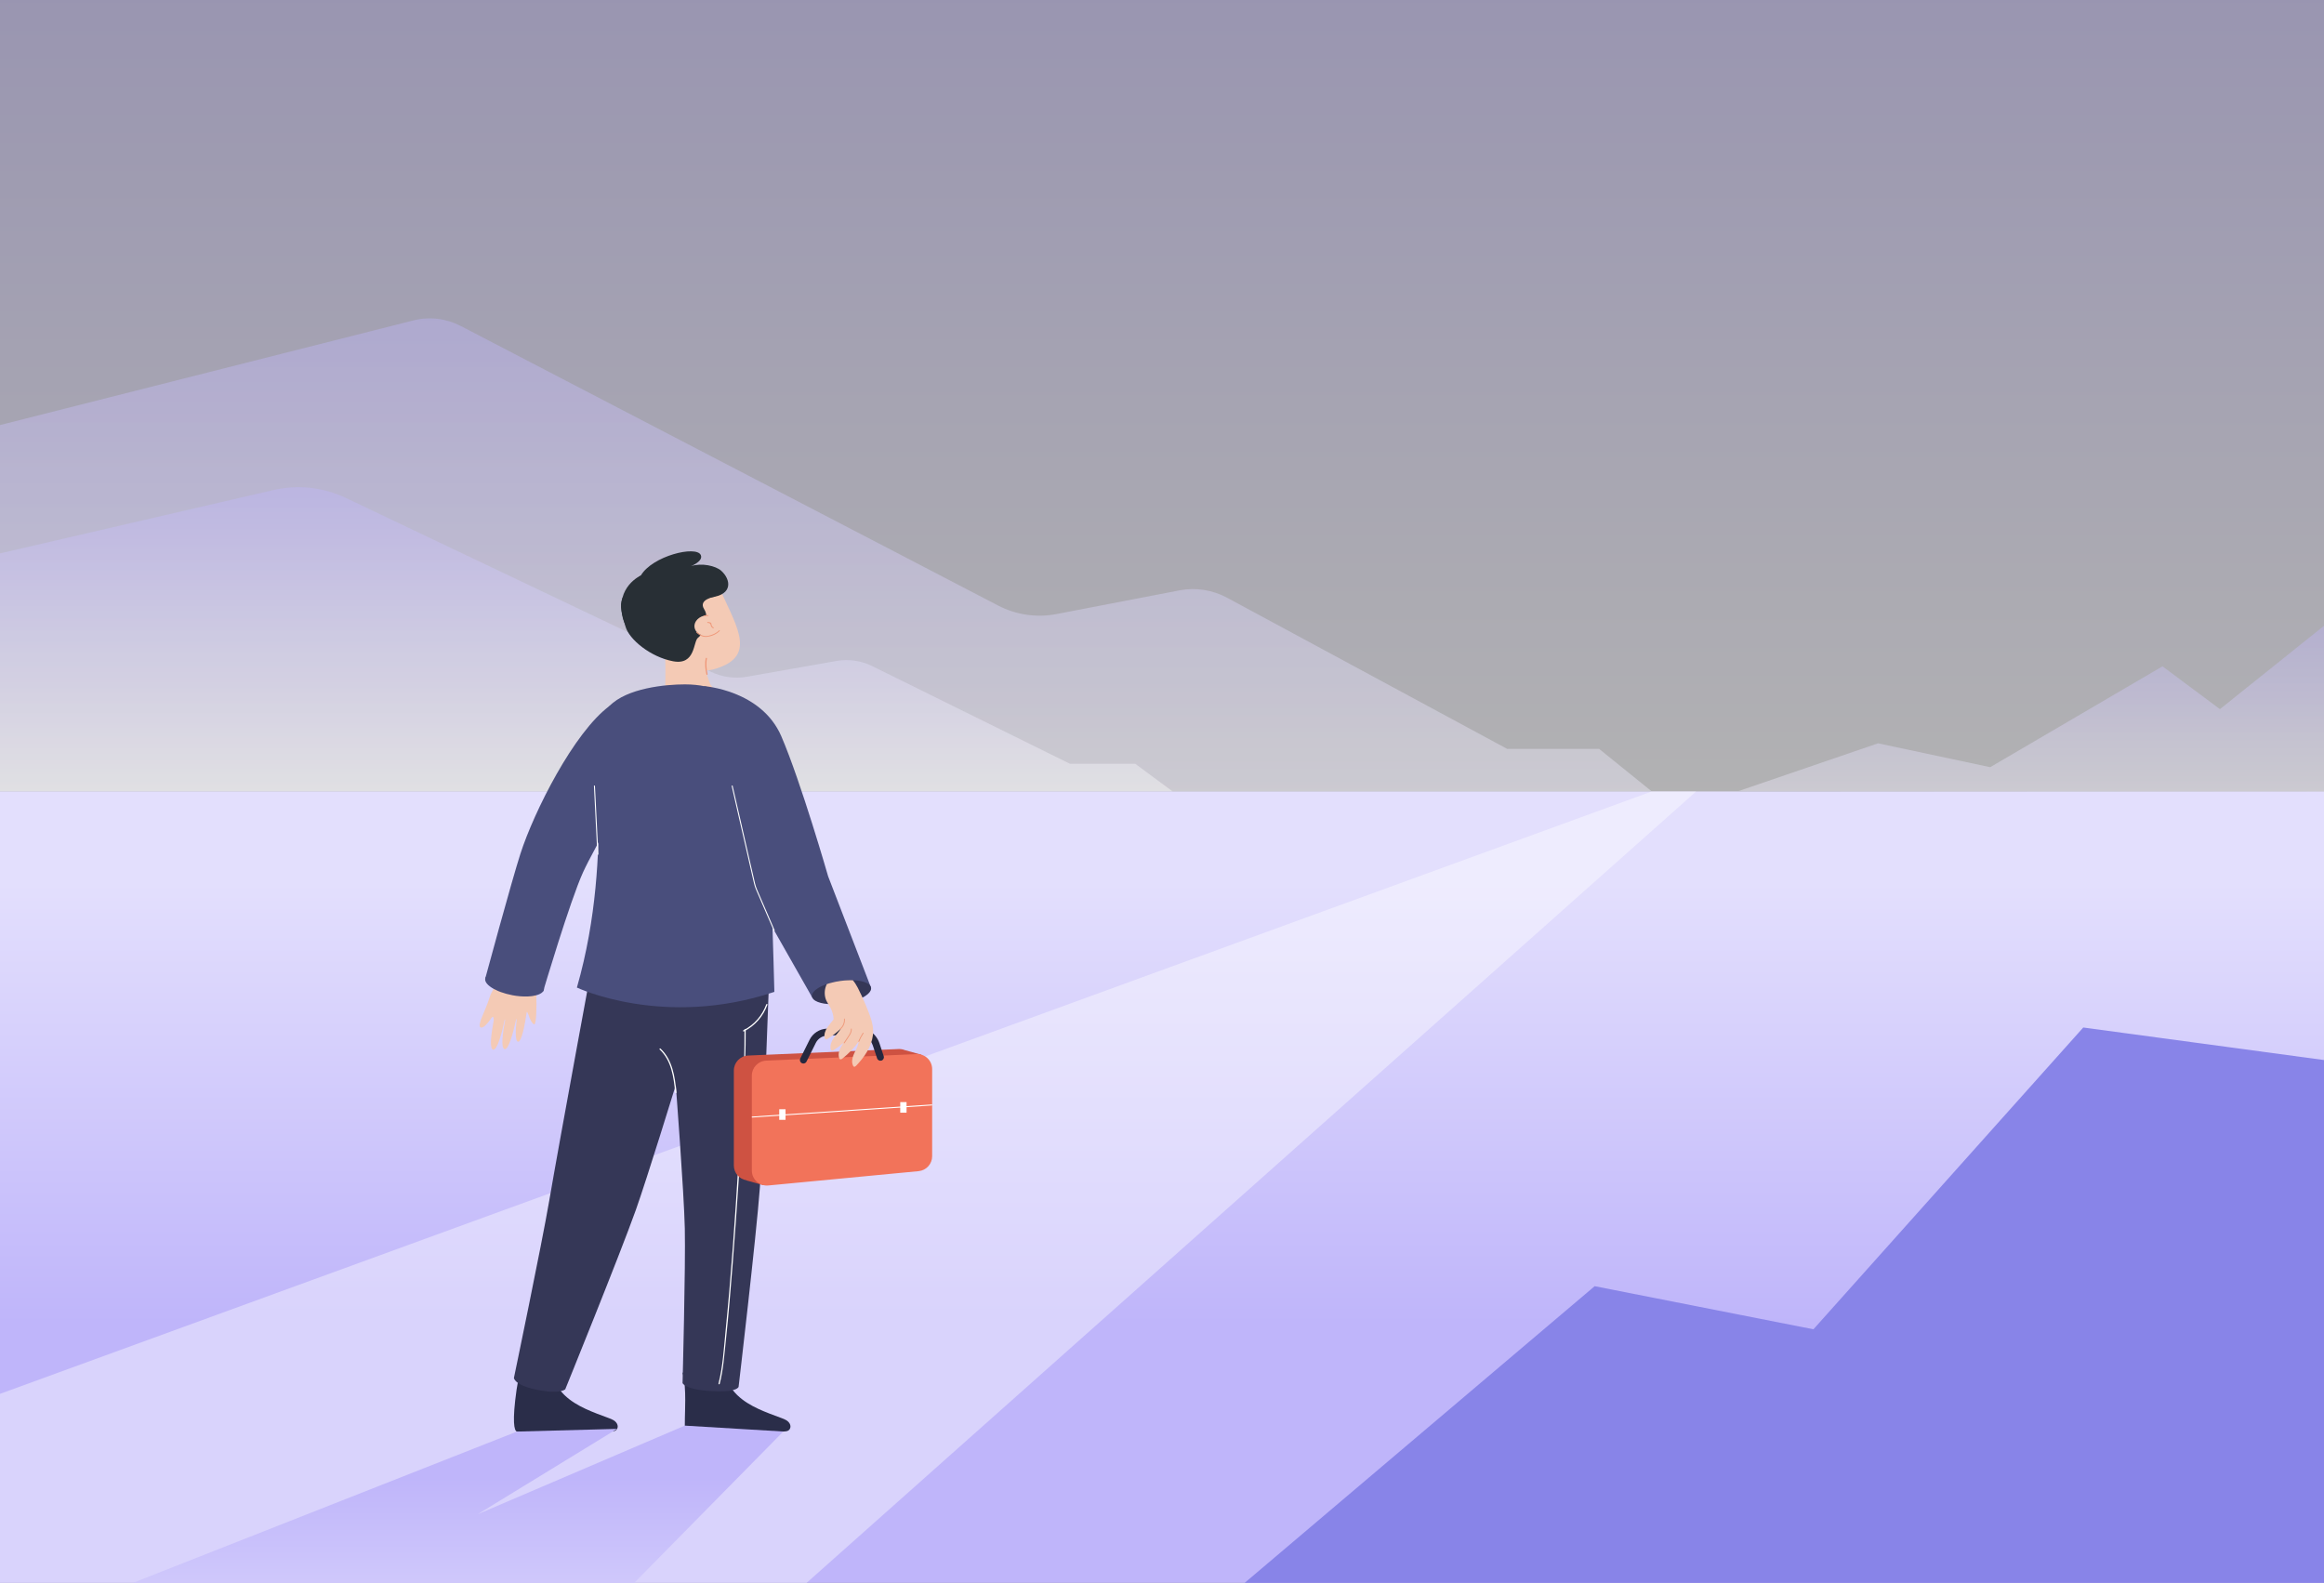 <?xml version="1.0" encoding="utf-8"?>
<!-- Generator: Adobe Illustrator 27.5.0, SVG Export Plug-In . SVG Version: 6.00 Build 0)  -->
<svg version="1.1" id="_x2018_ëîé_x5F_1" xmlns="http://www.w3.org/2000/svg" xmlns:xlink="http://www.w3.org/1999/xlink"
	 x="0px" y="0px" viewBox="0 0 2936.186 2000" style="enable-background:new 0 0 2936.186 2000;" xml:space="preserve">
<rect x="0" y="0" width="2936.186" height="2000" fill="#808080" stroke="none"/>
<g>
	<linearGradient id="SVGID_1_" gradientUnits="userSpaceOnUse" x1="1468.093" y1="1055.019" x2="1468.093" y2="-9.094947e-13">
		<stop  offset="0.006" style="stop-color:#FFFFFF"/>
		<stop  offset="1" style="stop-color:#BFB5FA"/>
	</linearGradient>
	<rect style="opacity:0.4;fill:url(#SVGID_1_);" width="2936.186" height="1055.019"/>
	
		<linearGradient id="SVGID_00000000208811391423437620000010971937317186872221_" gradientUnits="userSpaceOnUse" x1="1043.446" y1="1000" x2="1043.446" y2="402.263">
		<stop  offset="0" style="stop-color:#F2EFFE"/>
		<stop  offset="1" style="stop-color:#BFB5FA"/>
	</linearGradient>
	<path style="opacity:0.4;fill:url(#SVGID_00000000208811391423437620000010971937317186872221_);" d="M0,537.068l522.311-132.224
		c20.159-5.103,41.306-2.59,59.989,7.13l678.431,352.958c22.989,11.96,48.819,15.792,73.895,10.961l155.55-29.967
		c20.547-3.958,41.715-0.648,60.421,9.448l353.563,190.834h116.166l66.567,53.792H0V537.068z"/>
	
		<linearGradient id="SVGID_00000096052538483201438920000008456751396644046254_" gradientUnits="userSpaceOnUse" x1="740.773" y1="1000" x2="740.773" y2="615.587">
		<stop  offset="0.006" style="stop-color:#FFFFFF"/>
		<stop  offset="1" style="stop-color:#BFB5FA"/>
	</linearGradient>
	<path style="opacity:0.4;fill:url(#SVGID_00000096052538483201438920000008456751396644046254_);" d="M0,699.209l345.348-80.015
		c30.794-7.135,63.097-3.621,91.636,9.969l461.528,219.76c14.056,6.693,29.848,8.837,45.179,6.133l113.032-19.93
		c15.364-2.709,31.192-0.444,45.179,6.466l249.916,123.457h82.469l47.258,34.951H0V699.209z"/>
	
		<linearGradient id="SVGID_00000140723333973126802150000013387056421630407309_" gradientUnits="userSpaceOnUse" x1="1468.093" y1="1000" x2="1468.093" y2="2000">
		<stop  offset="0.115" style="stop-color:#E3DFFD"/>
		<stop  offset="0.673" style="stop-color:#BFB5FA"/>
	</linearGradient>
	<rect y="1000" style="fill:url(#SVGID_00000140723333973126802150000013387056421630407309_);" width="2936.186" height="1000"/>
	<polygon style="opacity:0.4;fill:#FFFFFF;" points="0,1761.134 2086.892,1000 2142.94,1000 1019.058,2000 0,2000 	"/>
	<g>
		<g>
			<path style="fill:#2A2D49;" d="M865.543,1781.83c-0.16,6.756-0.358,13.338-0.327,19.455c0.023,3.645,2.602,6.794,6.178,7.502
				c9.054,1.803,18.497,1.666,27.787,1.506c30.153-0.517,60.313-1.042,90.474-1.56c3.104-0.053,6.574-0.243,8.286-3.348
				c1.088-1.971,0.936-4.375-0.099-6.376c-2.1-4.033-6.338-5.722-10.371-7.22c-19.577-7.266-40.828-14.571-55.52-28.616
				c-0.464-0.441-0.921-0.898-1.377-1.354c-3.097-3.142-5.874-6.612-8.248-10.485c-1.834-2.99-3.386-6.216-4.284-9.594
				c-0.312-1.164-0.548-2.344-0.685-3.546c-0.061-0.464-0.107-0.928-0.129-1.4l-10.652-0.472l-3.066-0.137l-41.155-1.818
				c2.807,10.416,3.416,22.643,3.378,34.923C865.725,1773.491,865.642,1777.691,865.543,1781.83z"/>
		</g>
		<g>
			<path style="fill:#2A2D49;" d="M653.138,1808.788c9.054,1.803,18.496,1.666,27.787,1.506c30.153-0.517,60.313-1.042,90.474-1.56
				c3.104-0.053,6.574-0.243,8.286-3.348c1.088-1.971,0.936-4.375-0.099-6.376c-2.1-4.033-6.338-5.722-10.37-7.22
				c-19.577-7.266-40.828-14.571-55.52-28.616c-0.464-0.441-0.921-0.898-1.377-1.354c-3.097-3.142-5.874-6.612-8.248-10.485
				c-1.834-2.99-3.386-6.216-4.284-9.594c-0.312-1.164-0.548-2.344-0.685-3.546c-0.061-0.464-0.107-0.928-0.129-1.4l-10.652-0.472
				l-3.066-0.137l-23.627-49.867c2.807,10.416-6.893,54.965-8.952,69.38C646.919,1795.984,649.561,1808.08,653.138,1808.788z"/>
		</g>
		<g>
			<path style="fill:#353757;" d="M677.073,1755.699c-27.759-5.915-27.759-14.707-27.759-14.707s35.066-168.049,44.705-224.445
				c12.468-72.953,58-319.194,58-319.194l220.121,26.128c0,0-6.966,207.491-12.048,276.441
				c-4.66,63.225-26.921,252.26-26.921,252.26s-0.959,6.394-26.937,5.775c-40.687-0.97-43.879-10.45-43.879-10.45
				s3.929-147.792,2.849-195.312c-1.06-46.601-11.409-181.169-11.409-181.169s-36.543,118.685-50.432,157.669
				c-20.438,57.369-89.202,226.683-89.202,226.683S707.535,1762.189,677.073,1755.699z"/>
		</g>
		<g>
			<path style="fill:#282F35;" d="M809.612,727.189c0,0-31.922,13.994-22.995,52.566c7.976,34.463,58.249,61.044,75.692,51.683
				C879.753,822.077,816.182,727.461,809.612,727.189z"/>
			<path style="fill:#F4CAB5;" d="M886.422,894.299c32.148-6.839,15.192-22.619,11.547-28.99c-0.191-0.342-0.391-0.711-0.584-1.104
				c-1.178-2.395-2.36-5.714-3.478-9.472c-1.068-3.532-2.081-7.464-2.986-11.335c-0.053-0.232-0.106-0.465-0.159-0.698
				c-0.714-3.052-1.374-6.047-1.94-8.801c-0.645-3.111-1.183-5.889-1.593-8.069c-0.545-2.915-0.853-4.732-0.853-4.732l-28.449-7.236
				l-3.278-0.828l-15.894-4.037c0.008,0.093,3.23,21.954,1.428,64.838C839.719,884.743,852.862,901.447,886.422,894.299z"/>
			<path style="fill:#F4CAB5;" d="M836.759,802.299c0,0,19.645,58.177,68.636,42.285c48.182-15.63,28.027-48.621,5.282-97.5
				C896.95,717.582,803.381,711.471,836.759,802.299z"/>
			<path style="fill:#282F35;" d="M826.765,802.009c1.909-0.129,3.814,0.34,5.714,0.145c5.701-0.584,11.199-3.297,14.998-7.602
				c4.75-5.381,6.702-13.428,3.909-20.04c-1.396-3.305-3.544-6.255-5.84-9.012c-0.039-0.047-0.078-0.094-0.116-0.14
				c-3.667-4.484-1.241-11.364,4.432-12.536c2.592-0.536,5.245-0.735,7.433-0.663c8.396,0.277,16.777,1.03,25.089,2.253
				c5.483,0.807,11.057,0.927,16.555,0.224c27.279-3.487,24.459-22.521,12.3-33.47c-7.006-6.309-24.862-10.265-38.197-5.842
				c0,0,15.892-6.3,12.329-14.076c-5.657-12.346-61.103,1.016-75.758,25.938c0,0-17.406,11.143-16.23,28.088
				C794.559,772.222,810.738,803.092,826.765,802.009z"/>
			<path style="fill:#282F35;" d="M903.925,753.757c0,0-22.33,3.192-14.349,15.821c7.981,12.629-1.379,31.521-7.674,36.199
				c-6.295,4.678-2.885,35.091-31.493,29.732c-28.608-5.359-55.577-27.64-60.094-43.784c-4.517-16.144-7.912-25.773-4.008-35.884
				c3.904-10.111,95.341-20.067,95.341-20.067L903.925,753.757z"/>
			<g>
				<g>
					
						<ellipse transform="matrix(0.994 -0.11 0.11 0.994 -81.368 102.837)" style="fill:#F4CAB5;" cx="893.66" cy="790.697" rx="16.61" ry="13.196"/>
				</g>
				<g>
					<g>
						<path style="fill:#EF9778;" d="M879.919,799.409c3.764,3.369,8.234,5.886,13.446,5.256c5.767-0.697,11.825-3.341,15.926-7.47
							c0.464-0.468-0.23-1.222-0.696-0.753c-3.708,3.733-8.72,5.877-13.829,6.934c-5.462,1.131-10.057-1.05-14.094-4.663
							C880.184,798.276,879.427,798.969,879.919,799.409L879.919,799.409z"/>
					</g>
				</g>
				<g>
					<path style="fill:#EF9778;" d="M894.086,787.025c1.521,0.078,3.109,0.379,3.691,1.983c0.18,0.496,0.126,1.103,0.313,1.623
						c0.501,1.399,1.534,2.442,2.842,3.108c0.646,0.329,1.252-0.633,0.599-0.964c-1.463-0.744-2.331-1.885-2.586-3.523
						c-0.104-0.672-0.042-1.35-0.462-1.929c-0.874-1.203-3.03-1.364-4.367-1.432C893.386,785.853,893.354,786.988,894.086,787.025
						L894.086,787.025z"/>
				</g>
				<g>
					<path style="fill:#EF9778;" d="M890.033,778.616c1.433-0.427,2.919-0.549,4.398-0.308c0.711,0.116,1.043-0.971,0.321-1.089
						c-1.678-0.274-3.345-0.195-4.978,0.292C889.076,777.719,889.331,778.825,890.033,778.616L890.033,778.616z"/>
				</g>
			</g>
			<g>
				<path style="fill:#EF9778;" d="M891.673,831.689c-1.44,6.421-0.671,14.072,0.807,20.435c0.229,0.986,1.746,0.568,1.517-0.418
					c-1.385-5.958-2.167-13.539-0.807-19.599C893.411,831.121,891.895,830.7,891.673,831.689L891.673,831.689z"/>
			</g>
		</g>
		<path style="fill:#494E7C;" d="M865.328,864.72c-24.473,0-73.213,4.614-95.234,27.264c-31.189,32.08,9.438,178.865-41.223,355.805
			c0,0,109.802,52.125,249.478,5.452c0,0-5.934-241.715-13.663-287.015C956.958,920.926,940.18,864.72,865.328,864.72z"/>
		<g>
			<path style="fill:#FFFFFF;" d="M833.415,1326.002c15.007,14.167,17.717,34.888,19.643,54.404c0.099,0.998,1.672,1.008,1.573,0
				c-1.969-19.954-4.777-41.048-20.104-55.517C833.792,1324.195,832.677,1325.305,833.415,1326.002L833.415,1326.002z"/>
		</g>
		<g>
			<path style="fill:#FFFFFF;" d="M939.897,1303.208c13.976-7.114,24.406-18.999,29.723-33.746c0.344-0.954-1.176-1.365-1.517-0.418
				c-5.177,14.361-15.401,25.884-29,32.806C938.201,1302.309,938.996,1303.667,939.897,1303.208L939.897,1303.208z"/>
		</g>
		<g>
			<path style="fill:#FFFFFF;" d="M940.57,1300.963c0.44,55.818-4.063,111.936-7.507,167.607
				c-4.396,71.07-9.263,142.178-16.348,213.038c-2.199,21.993-3.427,45.046-8.963,66.533c-0.253,0.981,1.264,1.399,1.517,0.418
				c4.609-17.891,5.883-36.965,7.819-55.272c3.421-32.351,6.13-64.778,8.668-97.208c5.675-72.541,10.413-145.18,13.908-217.86
				c1.236-25.707,2.682-51.509,2.479-77.256C942.135,1299.952,940.562,1299.949,940.57,1300.963L940.57,1300.963z"/>
		</g>
		<path style="fill:#494E7C;" d="M889.236,866.92c0,0,72.665,4.767,97.922,63.443c24.885,57.812,59.092,176.797,59.092,176.797
			l54.286,140.916l-74.326,12.244l-72.029-126.736L889.236,866.92z"/>
		<path style="fill:#494E7C;" d="M770.094,891.984c-45.06,33.232-95.503,133.64-112.621,186.863
			c-11.228,34.91-44.433,157.59-44.433,157.59l73.235,16.069c0,0,33.869-114.332,50.473-150.628
			c13.898-30.381,64.528-117.025,64.528-117.025S794.003,874.351,770.094,891.984z"/>
		<g>
			<path style="fill:#F4CAB5;" d="M675.064,1294.258c-2.265-0.126-5.512-5.851-7.5-12.407c-0.667-1.9-1.334-2.995-2.026-3.473
				c-2.227,15.792-6.631,38.405-10.973,37.813c-3.939-0.541-3.272-14.697-1.774-28.413l-0.667,0.038
				c-3.523,16.572-9.626,38.77-14.484,37.788c-5.285-1.07-2.429-20.951,0.642-37.121l-0.705,0.038
				c-0.013,0.088-0.038,0.189-0.05,0.289c-3.095,15.352-9.274,38.505-14.446,37.461c-0.415-0.076-0.768-0.289-1.082-0.604
				c-3.612-3.674-0.868-22.197,1.812-36.479c-0.038-5.247-1.422-4.769-2.554-3.511c-0.478,0.73-0.956,1.422-1.435,2.101
				c0,0.013,0,0.013,0,0.013c-4.782,6.795-9.614,11.325-12.193,10.533c-5.877-1.775,5.801-21.128,10.746-37.511
				c1.296-4.304,3.146-7.764,5.235-11.438v-0.013c2.089-3.674,4.404-7.55,6.631-12.709c1.12-2.592,42.821,2.19,43.853,4.215
				c1.095,2.139,2.24,4.719,2.869,8.884c0.277,1.762,0.491,4.492,0.629,7.751C678.21,1271.243,677.58,1294.396,675.064,1294.258z"/>
			<g>
				<path style="fill:#494E7C;" d="M687.245,1250.216c-0.164,0.818-0.491,1.573-0.969,2.29c-0.264,0.365-0.566,0.73-0.893,1.057
					c-1.686,1.686-4.366,3.02-7.789,3.939c-1.409,0.403-2.945,0.717-4.593,0.956c-0.692,0.101-1.384,0.189-2.114,0.277
					c-5.512,0.617-12.068,0.466-19.064-0.516c-1.422-0.189-2.869-0.44-4.329-0.717c-0.013,0-0.013,0-0.025,0
					c-5.448-1.044-10.545-2.454-15.062-4.127c0,0,0,0,0-0.013c-1.044-0.39-2.051-0.793-3.033-1.208
					c-2.089-0.881-4.014-1.825-5.763-2.781v-0.013c-3.612-2.013-6.468-4.19-8.305-6.405c-1.435-1.737-2.278-3.473-2.353-5.172
					c0-0.012,0-0.012,0-0.012c-0.025-0.44,0-0.893,0.088-1.334c0.516-2.743,3.058-4.895,7.022-6.392
					c1.032-0.403,2.164-0.73,3.372-1.019c2.907-0.705,6.304-1.133,10.054-1.271c0.768-0.025,1.548-0.05,2.353-0.05
					c1.372,0,2.793,0.038,4.253,0.113c4.014,0.201,8.28,0.705,12.672,1.535c4.392,0.818,8.544,1.9,12.357,3.146
					c0.076,0.038,0.126,0.05,0.189,0.063c1.07,0.352,2.127,0.73,3.146,1.12c1.082,0.415,2.139,0.831,3.146,1.284
					c5.524,2.366,9.903,5.134,12.621,7.965C686.577,1245.372,687.685,1247.863,687.245,1250.216z"/>
			</g>
		</g>
		<g>
			<path style="fill:#FFFFFF;" d="M977.778,1176.356l-22.465-52.001c-1.149-2.637-2.055-5.408-2.711-8.261l-28.279-123.31l1.23-0.27
				l28.279,123.31c0.635,2.758,1.521,5.462,2.63,8.045l22.465,52.001L977.778,1176.356z"/>
		</g>
		<g>
			<polygon style="fill:#FFFFFF;" points="754.732,1079.844 750.378,992.676 751.636,992.622 755.989,1079.79 			"/>
		</g>
		<g>
			<path style="fill:#CE5242;" d="M1164.225,1332.667l-21.279-5.914c-1.2-0.471-2.457-0.827-3.76-1.045l-0.01-0.003l-0.002,0
				c-1.282-0.214-2.607-0.3-3.96-0.241l-189.942,8.231c-10.128,0.439-18.112,8.777-18.112,18.914V1472.6
				c0,9.571,7.071,17.34,16.089,18.702l-0.016,0.232l21.148,5.889l10.354-8.536l163.094-15.549
				c9.715-0.926,17.135-9.087,17.135-18.846v-110.113c0-1.29-0.136-2.547-0.381-3.763L1164.225,1332.667z"/>
			<path style="fill:#F2735A;" d="M1160.565,1479.755l-189.942,18.109c-11.115,1.06-20.729-7.681-20.729-18.846v-119.991
				c0-10.137,7.985-18.475,18.112-18.914l189.942-8.231c10.767-0.467,19.751,8.137,19.751,18.914v110.113
				C1177.7,1470.668,1170.28,1478.828,1160.565,1479.755z"/>
		</g>
		<g>
			<path style="fill:#26283F;" d="M1015.035,1343.757c-0.663,0-1.332-0.149-1.961-0.46c-2.177-1.082-3.069-3.732-1.981-5.909
				l11.682-23.513c4.137-8.356,12.513-13.778,21.843-14.17l37.547-1.555c0.392-0.027,0.777-0.027,1.17-0.027
				c12.493,0,23.797,8.085,27.751,19.997l5.435,16.347c0.771,2.312-0.48,4.8-2.785,5.571c-2.346,0.744-4.807-0.487-5.571-2.785
				l-5.435-16.347c-2.853-8.586-11.006-14.075-20.207-13.967l-37.541,1.555c-6.118,0.257-11.608,3.826-14.319,9.302l-11.689,23.513
				C1018.212,1342.851,1016.65,1343.757,1015.035,1343.757z"/>
		</g>
		<g>
			<g>
				<path style="fill:#353757;" d="M1100.536,1248.076c0.111,0.818,0.041,1.647-0.184,2.481c-0.129,0.428-0.294,0.866-0.503,1.29
					c-1.485,3.014-5.065,6.01-10.136,8.626c-0.614,0.328-1.247,0.635-1.904,0.949c-5.023,2.367-11.277,4.346-18.208,5.677
					c-1.412,0.276-2.862,0.51-4.331,0.724c-0.012,0.003-0.012,0.003-0.024,0.007c-5.493,0.774-10.776,1.084-15.59,0.963
					c0,0,0,0-0.003-0.012c-1.106-0.031-2.191-0.081-3.259-0.162c-6.916-0.489-12.637-1.937-16.287-4.159
					c-1.921-1.175-3.271-2.55-3.894-4.127c-0.003-0.012-0.003-0.012-0.003-0.012c-0.167-0.411-0.288-0.847-0.346-1.288
					c-0.404-2.761,1.305-5.628,4.575-8.33c0.848-0.707,1.81-1.38,2.863-2.052c3.041-1.932,6.891-3.724,11.311-5.257
					c1.301-0.441,2.657-0.871,4.06-1.276c3.86-1.102,8.064-2,12.483-2.644c4.419-0.644,8.705-0.964,12.716-1.011
					c0.079,0.004,0.131,0.002,0.195-0.002c1.132-0.015,2.247,0,3.341,0.035c7.486,0.238,13.777,1.528,17.91,3.655
					C1098.335,1243.699,1100.188,1245.704,1100.536,1248.076z"/>
			</g>
			<g>
				<g>
					<path style="fill:#F4CAB5;" d="M1103.082,1301.017c0.123,2.409,0.019,4.802-0.277,7.158
						c-1.785,14.449-10.823,27.668-21.114,38.362c-0.79,0.821-1.933,1.688-2.943,1.16c-0.427-0.221-0.708-0.665-0.921-1.102
						c-2.05-4.027-1.315-8.934,0.321-13.14c1.636-4.205,4.084-8.075,5.532-12.346c0.532-1.559,0.91-3.154,1.194-4.761
						c0.052-0.236,0.1-0.485,0.136-0.73c-0.138,0.208-0.276,0.417-0.417,0.613c-5.392,8.022-12.596,15.125-20.148,21.163
						c-0.963,0.765-2.324,1.549-3.329,0.85c-0.439-0.309-0.676-0.831-0.854-1.329c-1.626-4.615-0.141-9.784,2.201-14.082
						c0.969-1.772,2.077-3.466,3.205-5.139c-3.827,3.235-7.899,6.2-12.037,8.882c-1.029,0.666-2.459,1.3-3.387,0.5
						c-0.409-0.343-0.586-0.882-0.719-1.406c-1.154-4.747,0.837-9.743,3.604-13.781c2.703-3.941,6.156-7.346,8.728-11.382
						c0.064-0.096,0.117-0.189,0.182-0.286c0.126-0.205,0.236-0.418,0.362-0.624c-0.297,0.292-0.598,0.572-0.914,0.843
						c-4.749,4.472-10.028,8.452-15.432,11.932c-1.029,0.666-2.456,1.312-3.384,0.513c-0.413-0.355-0.586-0.882-0.707-1.41
						c-1.166-4.744,0.821-9.752,3.592-13.777c2.282-3.34,5.094-6.28,7.461-9.552c0.077-0.1,0.141-0.196,0.218-0.296
						c-0.273-5.149-1.673-10.219-4.149-14.741c-0.832-1.532-1.778-3.005-2.688-4.489c-0.814-1.328-1.604-2.662-2.256-4.061
						c-2.423-5.177-2.76-11.21-1.247-16.7c0.432-1.544,1.008-3.037,1.721-4.464c1.301-0.441,2.657-0.871,4.06-1.276
						c3.86-1.102,8.064-2,12.483-2.644c4.419-0.644,8.705-0.964,12.716-1.011c0.079,0.004,0.131,0.002,0.195-0.002
						c1.132-0.015,2.247,0,3.341,0.035c2.3,2.533,4.237,5.638,6.021,8.994c0.145,0.286,0.306,0.581,0.451,0.867
						c1.632,3.137,3.16,6.461,4.746,9.715c0.366,0.799,0.733,1.598,1.087,2.401c2.811,6.192,5.438,12.475,7.862,18.827
						C1100.246,1286.302,1102.706,1293.532,1103.082,1301.017z"/>
				</g>
				<g>
					<g>
						<path style="fill:#EF9778;" d="M1067.036,1318.005c2.213-3.326,4.54-6.604,6.622-10.014c1.498-2.452,2.595-4.973,2.496-7.895
							c-0.023-0.669-1.067-0.713-1.044-0.041c0.114,3.355-1.5,6.139-3.283,8.86c-1.874,2.86-3.787,5.695-5.681,8.542
							C1065.774,1318.018,1066.663,1318.566,1067.036,1318.005L1067.036,1318.005z"/>
					</g>
				</g>
				<g>
					<g>
						<path style="fill:#EF9778;" d="M1062.09,1300.383c3.755-3.212,5.713-7.976,5.269-12.901c-0.06-0.662-1.104-0.709-1.044-0.041
							c0.422,4.68-1.37,9.127-4.944,12.184C1060.861,1300.062,1061.58,1300.82,1062.09,1300.383L1062.09,1300.383z"/>
					</g>
				</g>
				<g>
					<g>
						<path style="fill:#EF9778;" d="M1085.466,1316.013c1.491-3.636,3.322-7.085,5.484-10.365c0.37-0.562-0.519-1.11-0.89-0.548
							c-2.211,3.354-4.07,6.892-5.594,10.609C1084.211,1316.331,1085.213,1316.63,1085.466,1316.013L1085.466,1316.013z"/>
					</g>
				</g>
			</g>
		</g>
		<g>
			<polygon style="fill:#FFFFFF;" points="949.932,1412.051 949.851,1410.807 1177.656,1395.461 1177.737,1396.705 			"/>
		</g>
		<rect x="984.502" y="1401.536" style="fill:#FFFFFF;" width="7.969" height="13.371"/>
		<rect x="1137.39" y="1392.517" style="fill:#FFFFFF;" width="7.97" height="13.371"/>
	</g>
	
		<linearGradient id="SVGID_00000174601080262139867210000004367666821896968624_" gradientUnits="userSpaceOnUse" x1="578.747" y1="1801.285" x2="578.747" y2="2000">
		<stop  offset="0.327" style="stop-color:#BFB5FA"/>
		<stop  offset="1" style="stop-color:#CFC8FB"/>
	</linearGradient>
	<polygon style="fill:url(#SVGID_00000174601080262139867210000004367666821896968624_);" points="167.84,2000 653.138,1808.788 
		779.684,1805.386 603.389,1913.333 865.215,1801.286 989.654,1808.734 801.277,2000 	"/>
	<polygon style="fill:#8884E8;" points="1572.477,2000 2014.721,1625.1 2291.123,1679.567 2632.019,1298.264 2936.186,1339.354 
		2936.186,2000 	"/>
	
		<linearGradient id="SVGID_00000105412837027823848680000010833351125536433820_" gradientUnits="userSpaceOnUse" x1="2566.367" y1="1000" x2="2566.367" y2="790.697">
		<stop  offset="0" style="stop-color:#F2EFFE"/>
		<stop  offset="1" style="stop-color:#BFB5FA"/>
	</linearGradient>
	<polygon style="opacity:0.4;fill:url(#SVGID_00000105412837027823848680000010833351125536433820_);" points="2196.549,999.51 
		2372.773,939.182 2514.444,969.346 2732.132,841.907 2804.695,896.023 2936.186,790.697 2936.186,1000 	"/>
</g>
</svg>
